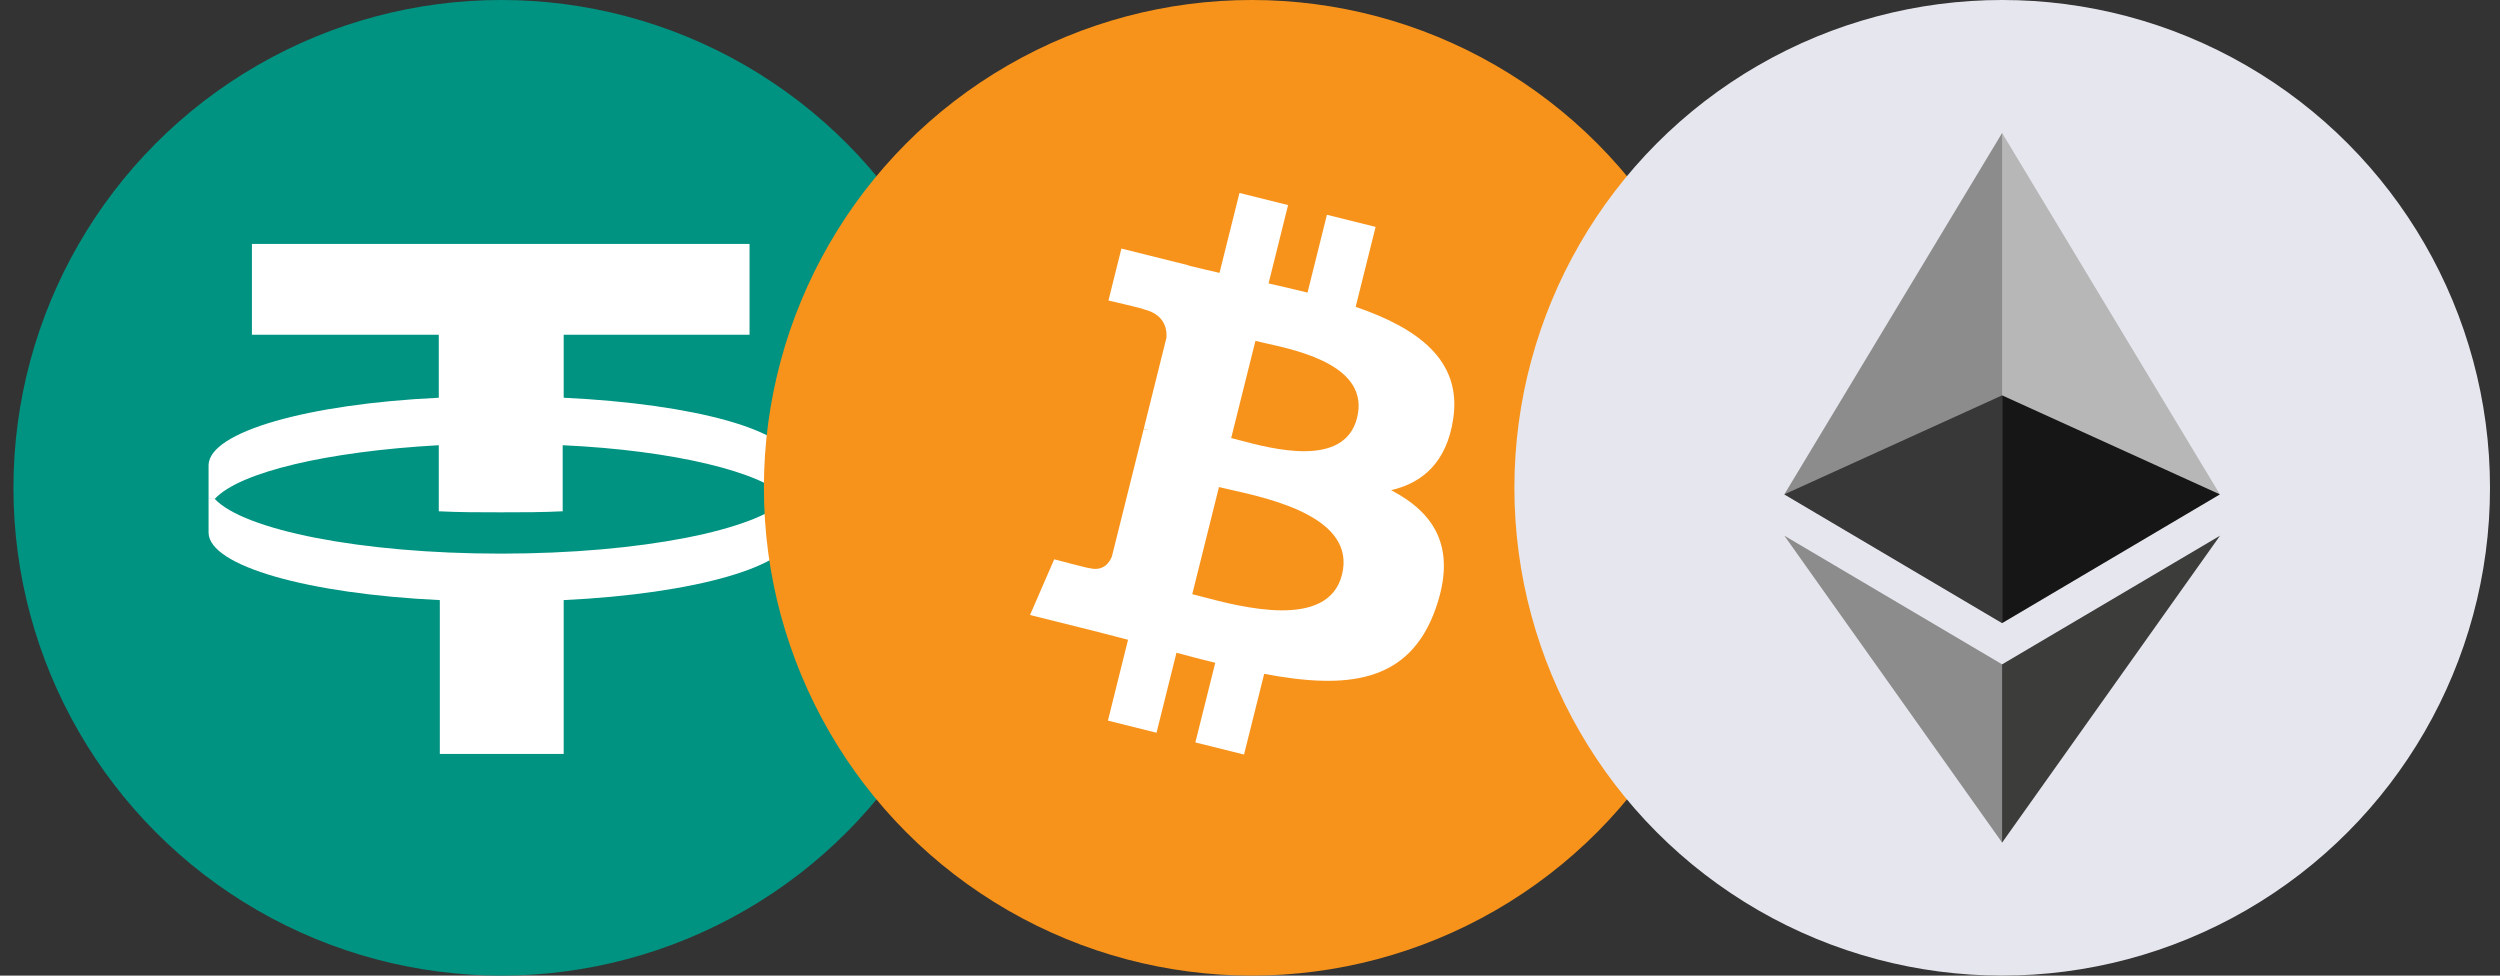 <svg width="82" height="32" viewBox="0 0 82 32" fill="none" xmlns="http://www.w3.org/2000/svg">
<rect x="0" y="0" width="82" height="32" fill="#333333" stroke="none"/>
<circle cx="16.441" cy="16" r="16" fill="#009381"/>
<path d="M26.041 16.364V17.482C26.007 18.565 22.79 19.479 18.489 19.683V24.728H14.426V19.683C10.092 19.479 6.875 18.565 6.841 17.482V16.364H7.044C7.992 17.38 11.819 18.159 16.424 18.159C21.029 18.159 24.856 17.38 25.804 16.364H26.041Z" fill="white"/>
<path d="M26.041 15.213V16.33H25.804C24.991 15.484 22.113 14.773 18.456 14.603V16.77C17.812 16.804 17.101 16.804 16.424 16.804C15.713 16.804 15.036 16.804 14.392 16.77V14.603C10.735 14.806 7.857 15.484 7.044 16.364H6.841V15.247C6.875 14.163 10.092 13.249 14.392 13.046V10.98H8.263V8H24.585V10.98H18.489V13.046C22.79 13.249 26.007 14.129 26.041 15.213Z" fill="white"/>
<circle cx="41.056" cy="16" r="16" fill="#F7931A"/>
<path fill-rule="evenodd" clip-rule="evenodd" d="M47.666 13.734C47.955 11.799 46.481 10.758 44.466 10.064L45.12 7.442L43.523 7.045L42.887 9.597C42.468 9.493 42.037 9.394 41.609 9.296L42.249 6.727L40.654 6.329L40 8.95C39.653 8.871 39.312 8.793 38.981 8.71L38.983 8.702L36.782 8.153L36.357 9.857C36.357 9.857 37.541 10.129 37.516 10.145C38.163 10.307 38.28 10.735 38.26 11.074L37.516 14.06C37.56 14.072 37.618 14.088 37.681 14.114L37.513 14.072L36.469 18.256C36.39 18.452 36.19 18.747 35.738 18.635C35.754 18.658 34.578 18.345 34.578 18.345L33.785 20.172L35.863 20.69C36.097 20.749 36.328 20.809 36.557 20.869C36.706 20.908 36.854 20.946 37 20.984L36.34 23.636L37.934 24.034L38.588 21.41C39.023 21.528 39.446 21.637 39.86 21.74L39.208 24.352L40.804 24.749L41.465 22.102C44.186 22.617 46.233 22.41 47.094 19.949C47.788 17.967 47.059 16.824 45.628 16.078C46.67 15.837 47.456 15.151 47.666 13.734ZM44.018 18.847C43.565 20.666 40.717 19.913 39.416 19.569C39.299 19.538 39.195 19.511 39.106 19.489L39.982 15.976C40.091 16.003 40.224 16.033 40.374 16.066C41.721 16.369 44.481 16.988 44.018 18.847ZM40.645 14.436C41.732 14.726 44.099 15.358 44.512 13.705C44.934 12.015 42.631 11.506 41.507 11.257C41.38 11.229 41.269 11.204 41.178 11.181L40.383 14.368C40.458 14.386 40.546 14.41 40.645 14.436Z" fill="white"/>
<circle cx="65.672" cy="16" r="16" fill="#E6E6EE"/>
<path d="M65.669 4.363L65.513 4.894V20.282L65.669 20.438L72.812 16.215L65.669 4.363Z" fill="#B7B7B7"/>
<path d="M65.669 4.363L58.526 16.215L65.669 20.438V12.969V4.363Z" fill="#8C8C8C"/>
<path d="M65.67 21.79L65.582 21.898V27.379L65.67 27.636L72.817 17.57L65.67 21.79Z" fill="#3C3C3B"/>
<path d="M65.669 27.636V21.79L58.526 17.57L65.669 27.636Z" fill="#8C8C8C"/>
<path d="M65.669 20.437L72.812 16.215L65.669 12.968V20.437Z" fill="#161616"/>
<path d="M58.526 16.215L65.669 20.437V12.968L58.526 16.215Z" fill="#383838"/>
</svg>
